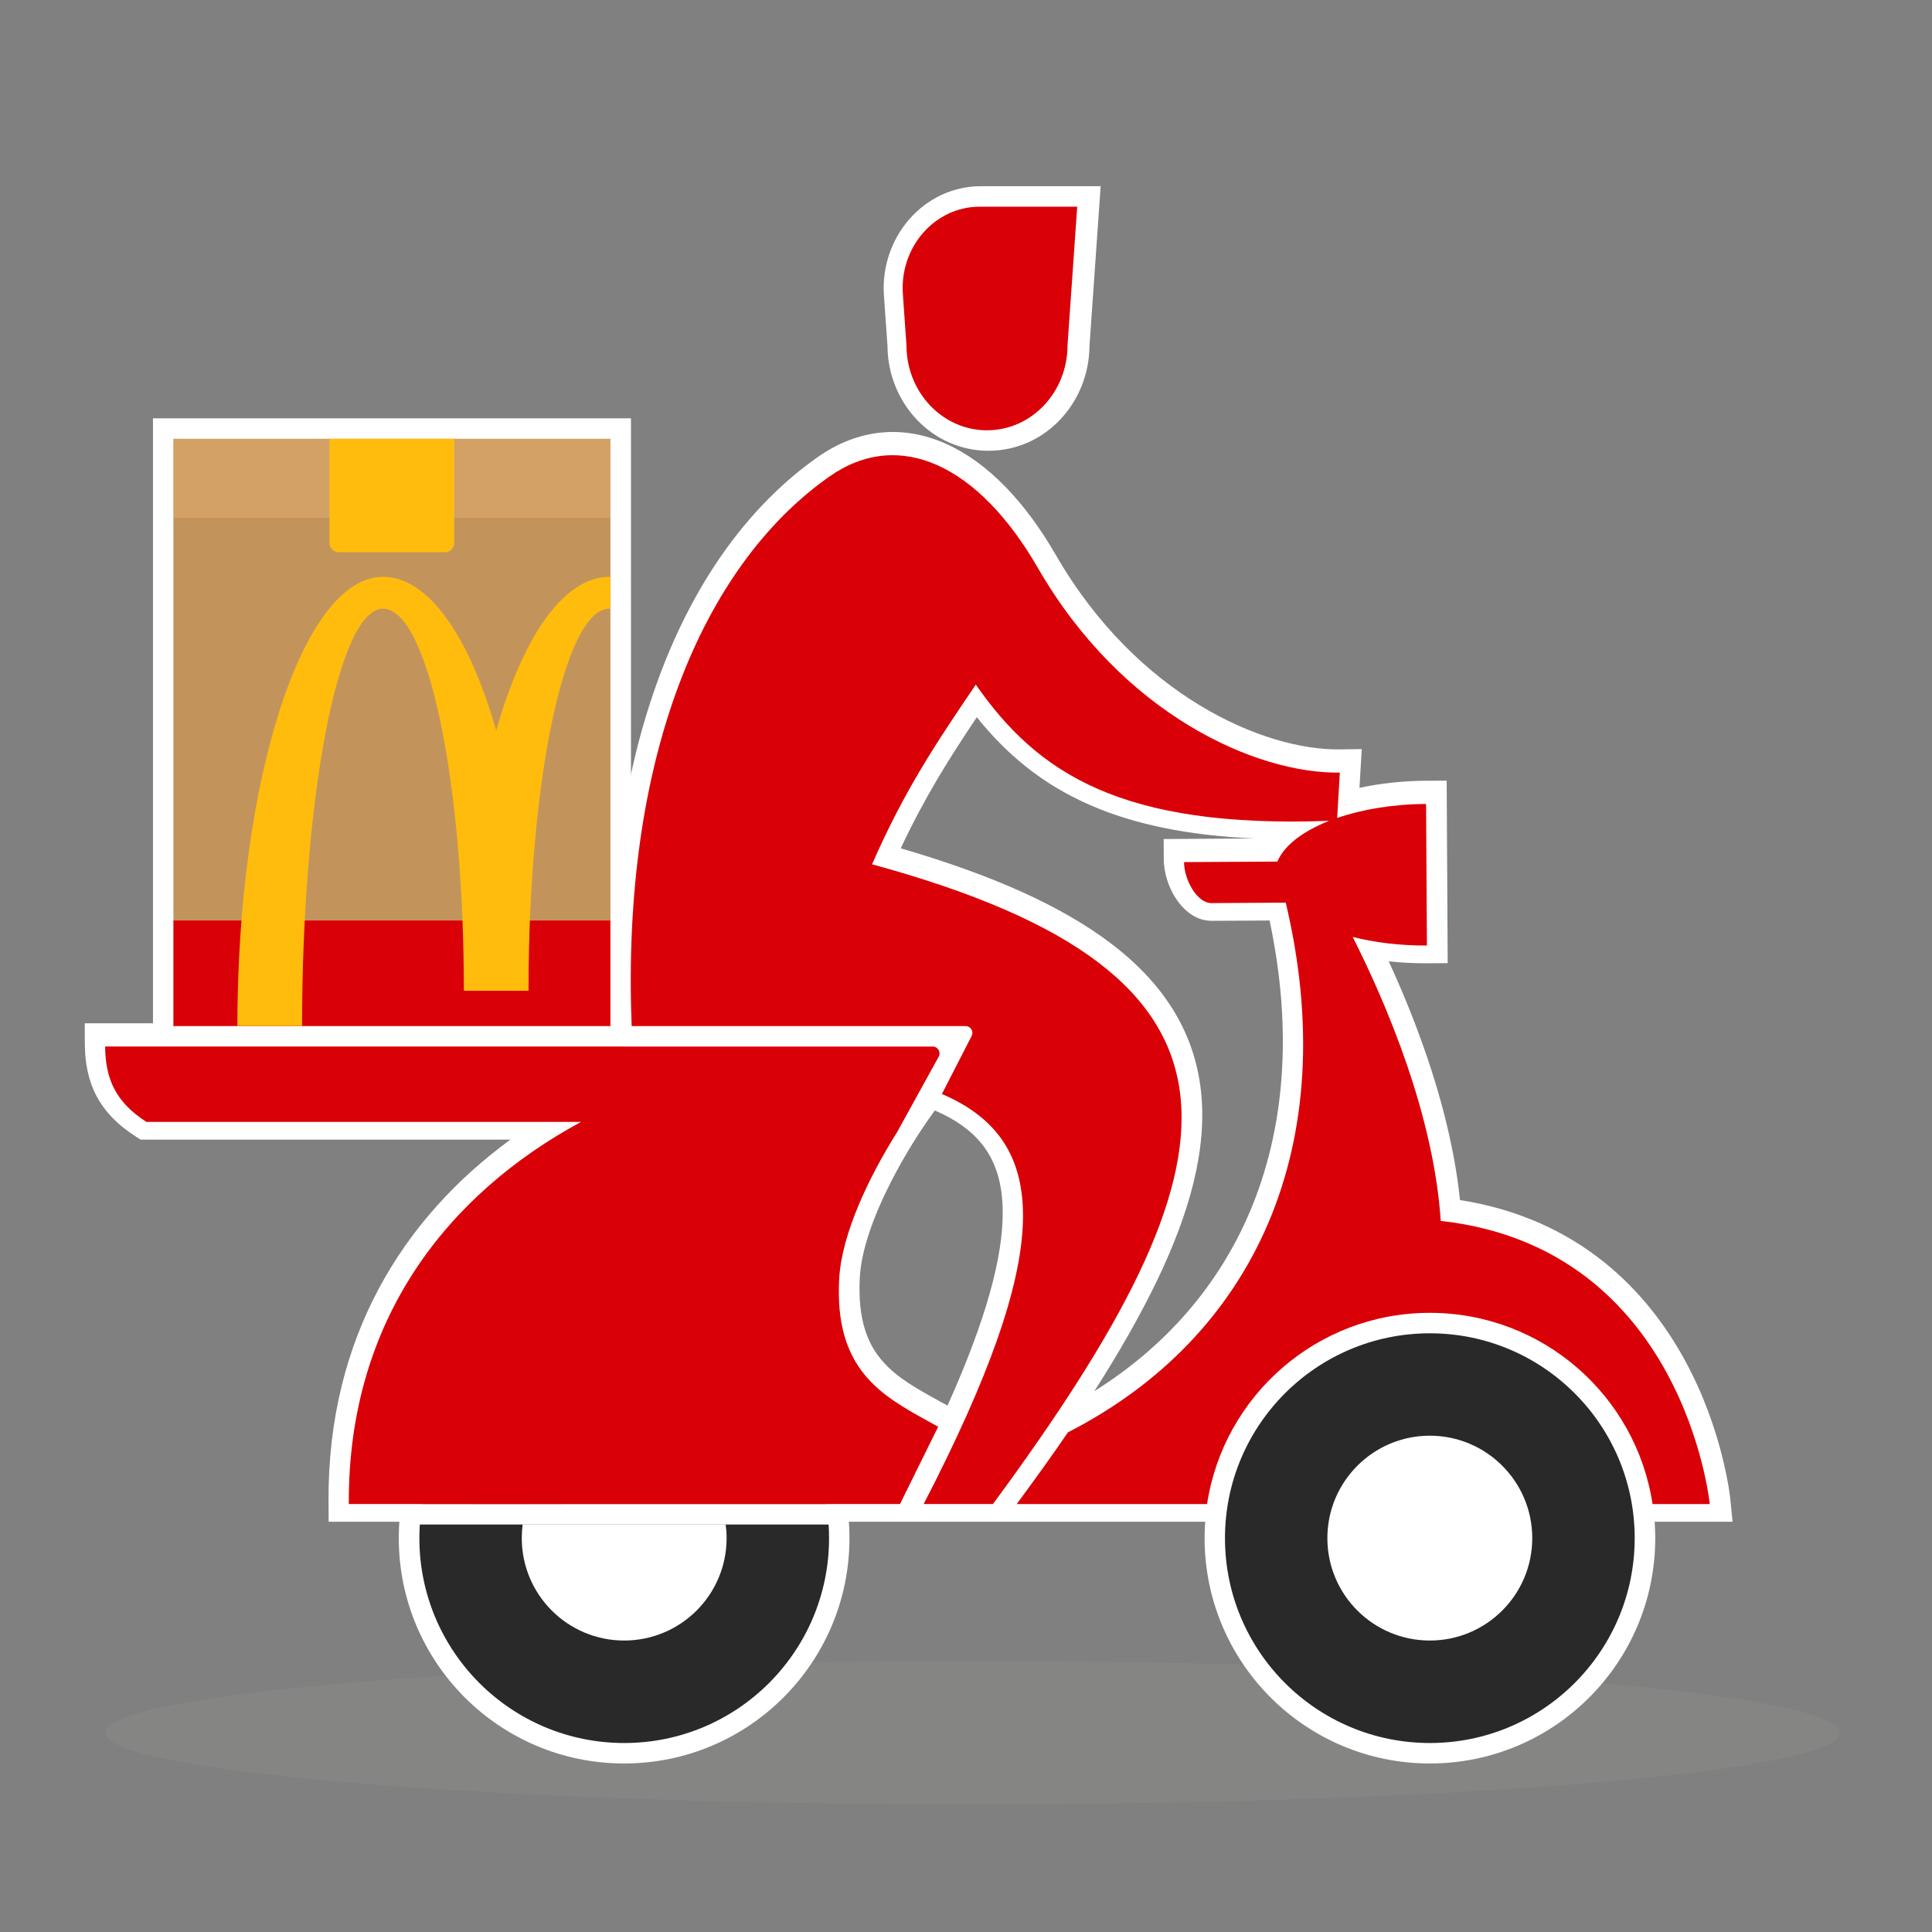 <svg width="44" height="44" viewBox="0 0 44 44" fill="none" xmlns="http://www.w3.org/2000/svg">
<rect x="0" y="0" width="44" height="44" fill="#808080" stroke="none"/>
<g clip-path="url(#clip0_17_28614)">
<path d="M41.897 39.461C41.897 40.363 33.055 41.094 22.148 41.094C11.241 41.094 2.398 40.363 2.398 39.461C2.398 38.559 11.241 37.828 22.148 37.828C33.055 37.828 41.897 38.559 41.897 39.461Z" fill="#A0A09F" fill-opacity="0.15"/>
<path fill-rule="evenodd" clip-rule="evenodd" d="M14.37 9.527L14.37 23.834H3.484V9.527H14.37Z" fill="white"/>
<path fill-rule="evenodd" clip-rule="evenodd" d="M19.346 35.03C19.346 37.864 17.048 40.162 14.214 40.162C11.38 40.162 9.082 37.864 9.082 35.03C9.082 32.196 11.38 29.898 14.214 29.898C17.048 29.898 19.346 32.196 19.346 35.03Z" fill="white"/>
<path fill-rule="evenodd" clip-rule="evenodd" d="M37.697 35.03C37.697 37.864 35.4 40.162 32.565 40.162C29.731 40.162 27.434 37.864 27.434 35.03C27.434 32.196 29.731 29.898 32.565 29.898C35.4 29.898 37.697 32.196 37.697 35.03Z" fill="white"/>
<path fill-rule="evenodd" clip-rule="evenodd" d="M20.131 6.73C20.039 5.412 21.03 4.24 22.347 4.24H25.067L24.812 7.88C24.804 9.175 23.8 10.266 22.512 10.266C21.223 10.266 20.22 9.175 20.212 7.88L20.131 6.73Z" fill="white"/>
<path fill-rule="evenodd" clip-rule="evenodd" d="M19.582 29.085C19.527 30.08 19.773 30.633 20.11 31.012C20.438 31.382 20.874 31.623 21.403 31.915C21.461 31.947 21.52 31.979 21.579 32.012C22.456 30.058 22.846 28.627 22.836 27.583C22.83 26.918 22.661 26.434 22.371 26.066C22.127 25.756 21.774 25.498 21.29 25.29C20.971 25.725 20.603 26.304 20.288 26.922C19.897 27.689 19.616 28.466 19.582 29.085ZM20.273 34.657H7.485L7.482 34.193C7.46 30.453 9.19 27.732 11.625 25.954H3.202L3.087 25.88C2.685 25.623 2.387 25.321 2.194 24.953C2.003 24.586 1.935 24.19 1.932 23.775L1.93 23.305H13.923C13.687 17.152 15.55 12.57 18.624 10.409C19.551 9.758 20.573 9.673 21.544 10.107C22.487 10.528 23.342 11.418 24.047 12.641C25.896 15.847 28.787 17.09 30.512 17.067L31.013 17.06L30.961 17.943C31.429 17.841 31.942 17.784 32.48 17.781L32.947 17.779L32.97 21.935L32.504 21.938C32.203 21.939 31.909 21.924 31.627 21.893C32.301 23.359 33.046 25.349 33.25 27.33C35.975 27.761 37.519 29.416 38.37 30.975C38.813 31.786 39.071 32.573 39.218 33.156C39.292 33.448 39.339 33.691 39.368 33.863C39.382 33.949 39.392 34.017 39.398 34.065C39.401 34.089 39.403 34.108 39.405 34.121C39.406 34.128 39.406 34.133 39.407 34.137L39.407 34.142L39.407 34.144L39.407 34.145L39.421 34.281L39.407 34.145L39.458 34.657H22.236L22.236 34.657H20.273L20.273 34.657ZM24.923 31.683C26.552 30.661 27.756 29.27 28.467 27.591C29.255 25.731 29.45 23.49 28.914 20.964C28.737 20.965 28.551 20.966 28.374 20.967C28.026 20.969 27.717 20.97 27.599 20.971C27.185 20.973 26.906 20.663 26.766 20.441C26.611 20.194 26.506 19.876 26.504 19.575L26.502 19.108L28.57 19.096C27.028 19.027 25.815 18.767 24.824 18.334C23.713 17.849 22.91 17.16 22.246 16.334C21.591 17.312 21.055 18.168 20.514 19.32C22.594 19.925 24.179 20.634 25.301 21.486C26.53 22.419 27.209 23.534 27.352 24.854C27.493 26.151 27.109 27.583 26.355 29.155C25.974 29.949 25.493 30.791 24.923 31.683Z" fill="white"/>
<path d="M13.902 11.791H3.949V20.962H13.902V11.791Z" fill="#C2945C"/>
<path d="M13.902 20.963H3.949V23.368H13.902V20.963Z" fill="#D90007"/>
<path d="M13.9 13.137C13.898 13.137 13.882 13.137 13.879 13.137C12.837 13.137 11.908 14.503 11.3 16.639C10.693 14.503 9.763 13.137 8.722 13.137C6.891 13.137 5.406 17.76 5.406 23.367H6.88C6.88 18.16 7.705 13.862 8.722 13.862C9.739 13.862 10.564 17.758 10.564 22.564H12.037C12.037 17.758 12.862 13.862 13.879 13.862C13.882 13.862 13.898 13.862 13.9 13.862V13.137Z" fill="#FFBC0D"/>
<path d="M13.902 9.994H3.949V11.791H13.902V9.994Z" fill="#C2945C"/>
<path opacity="0.5" d="M13.902 9.994H3.949V11.791H13.902V9.994Z" fill="#E5AF71"/>
<path d="M10.132 12.576H7.717C7.599 12.576 7.504 12.482 7.504 12.367V9.994H10.345V12.367C10.345 12.482 10.249 12.576 10.132 12.576Z" fill="#FFBC0D"/>
<path fill-rule="evenodd" clip-rule="evenodd" d="M14.216 39.696C16.793 39.696 18.881 37.607 18.881 35.031C18.881 34.926 18.878 34.822 18.871 34.72H9.561C9.554 34.822 9.551 34.926 9.551 35.031C9.551 37.607 11.639 39.696 14.216 39.696ZM9.615 34.253C9.985 32.047 11.904 30.365 14.216 30.365C16.528 30.365 18.447 32.047 18.817 34.253H9.615Z" fill="#292929"/>
<path fill-rule="evenodd" clip-rule="evenodd" d="M14.215 37.362C15.504 37.362 16.548 36.318 16.548 35.03C16.548 34.925 16.541 34.821 16.527 34.719H11.903C11.89 34.821 11.883 34.925 11.883 35.03C11.883 36.318 12.927 37.362 14.215 37.362ZM12.015 34.252C12.336 33.346 13.2 32.697 14.215 32.697C15.231 32.697 16.095 33.346 16.415 34.252H12.015Z" fill="white"/>
<path d="M37.229 35.031C37.229 37.607 35.14 39.696 32.564 39.696C29.987 39.696 27.898 37.607 27.898 35.031C27.898 32.454 29.987 30.365 32.564 30.365C35.14 30.365 37.229 32.454 37.229 35.031Z" fill="#292929"/>
<path d="M34.896 35.03C34.896 36.318 33.851 37.362 32.563 37.362C31.275 37.362 30.23 36.318 30.23 35.03C30.23 33.742 31.275 32.697 32.563 32.697C33.851 32.697 34.896 33.742 34.896 35.03Z" fill="white"/>
<path fill-rule="evenodd" clip-rule="evenodd" d="M22.313 4.707C21.293 4.707 20.487 5.623 20.562 6.698L20.644 7.863C20.644 8.933 21.465 9.8 22.478 9.8C23.491 9.8 24.312 8.933 24.312 7.863L24.533 4.707H22.313ZM32.563 29.899C29.993 29.899 27.865 31.788 27.49 34.254H23.155C23.592 33.66 23.944 33.173 24.321 32.621C28.588 30.437 30.59 26.065 29.282 20.557L27.591 20.567C27.263 20.569 26.969 20.043 26.966 19.634L29.091 19.622C29.248 19.253 29.674 18.929 30.269 18.694C25.551 18.868 23.635 17.622 22.223 15.591C21.295 16.959 20.595 18.009 19.86 19.684C29.126 22.207 28.406 26.393 22.614 34.253H21.036C24.016 28.492 23.945 25.979 21.451 24.915L22.128 23.595C22.181 23.491 22.106 23.368 21.99 23.368H14.386C14.147 17.288 15.993 12.889 18.888 10.854C20.475 9.738 22.282 10.586 23.638 12.936C25.562 16.271 28.6 17.621 30.514 17.596L30.453 18.629C31.022 18.433 31.72 18.314 32.478 18.31L32.497 21.534C31.883 21.537 31.308 21.465 30.807 21.338C31.585 22.883 32.651 25.392 32.812 27.805C38.361 28.424 38.939 34.254 38.939 34.254H37.636C37.262 31.788 35.133 29.899 32.563 29.899ZM14.213 23.834H2.395C2.399 24.567 2.634 25.102 3.334 25.55H13.234C10.216 27.183 7.92 30.038 7.944 34.253H9.278L11.333 34.254L16.581 34.253H18.636H20.497L21.366 32.493C21.303 32.457 21.239 32.422 21.175 32.387L21.172 32.385L21.171 32.385C20.069 31.779 18.998 31.189 19.112 29.122C19.169 28.087 19.804 26.78 20.434 25.778L21.378 24.065C21.435 23.962 21.36 23.835 21.241 23.835H14.213V23.834Z" fill="#D90007"/>
</g>
<defs>
<clipPath id="clip0_17_28614">
<rect width="44" height="44" fill="white"/>
</clipPath>
</defs>
</svg>
